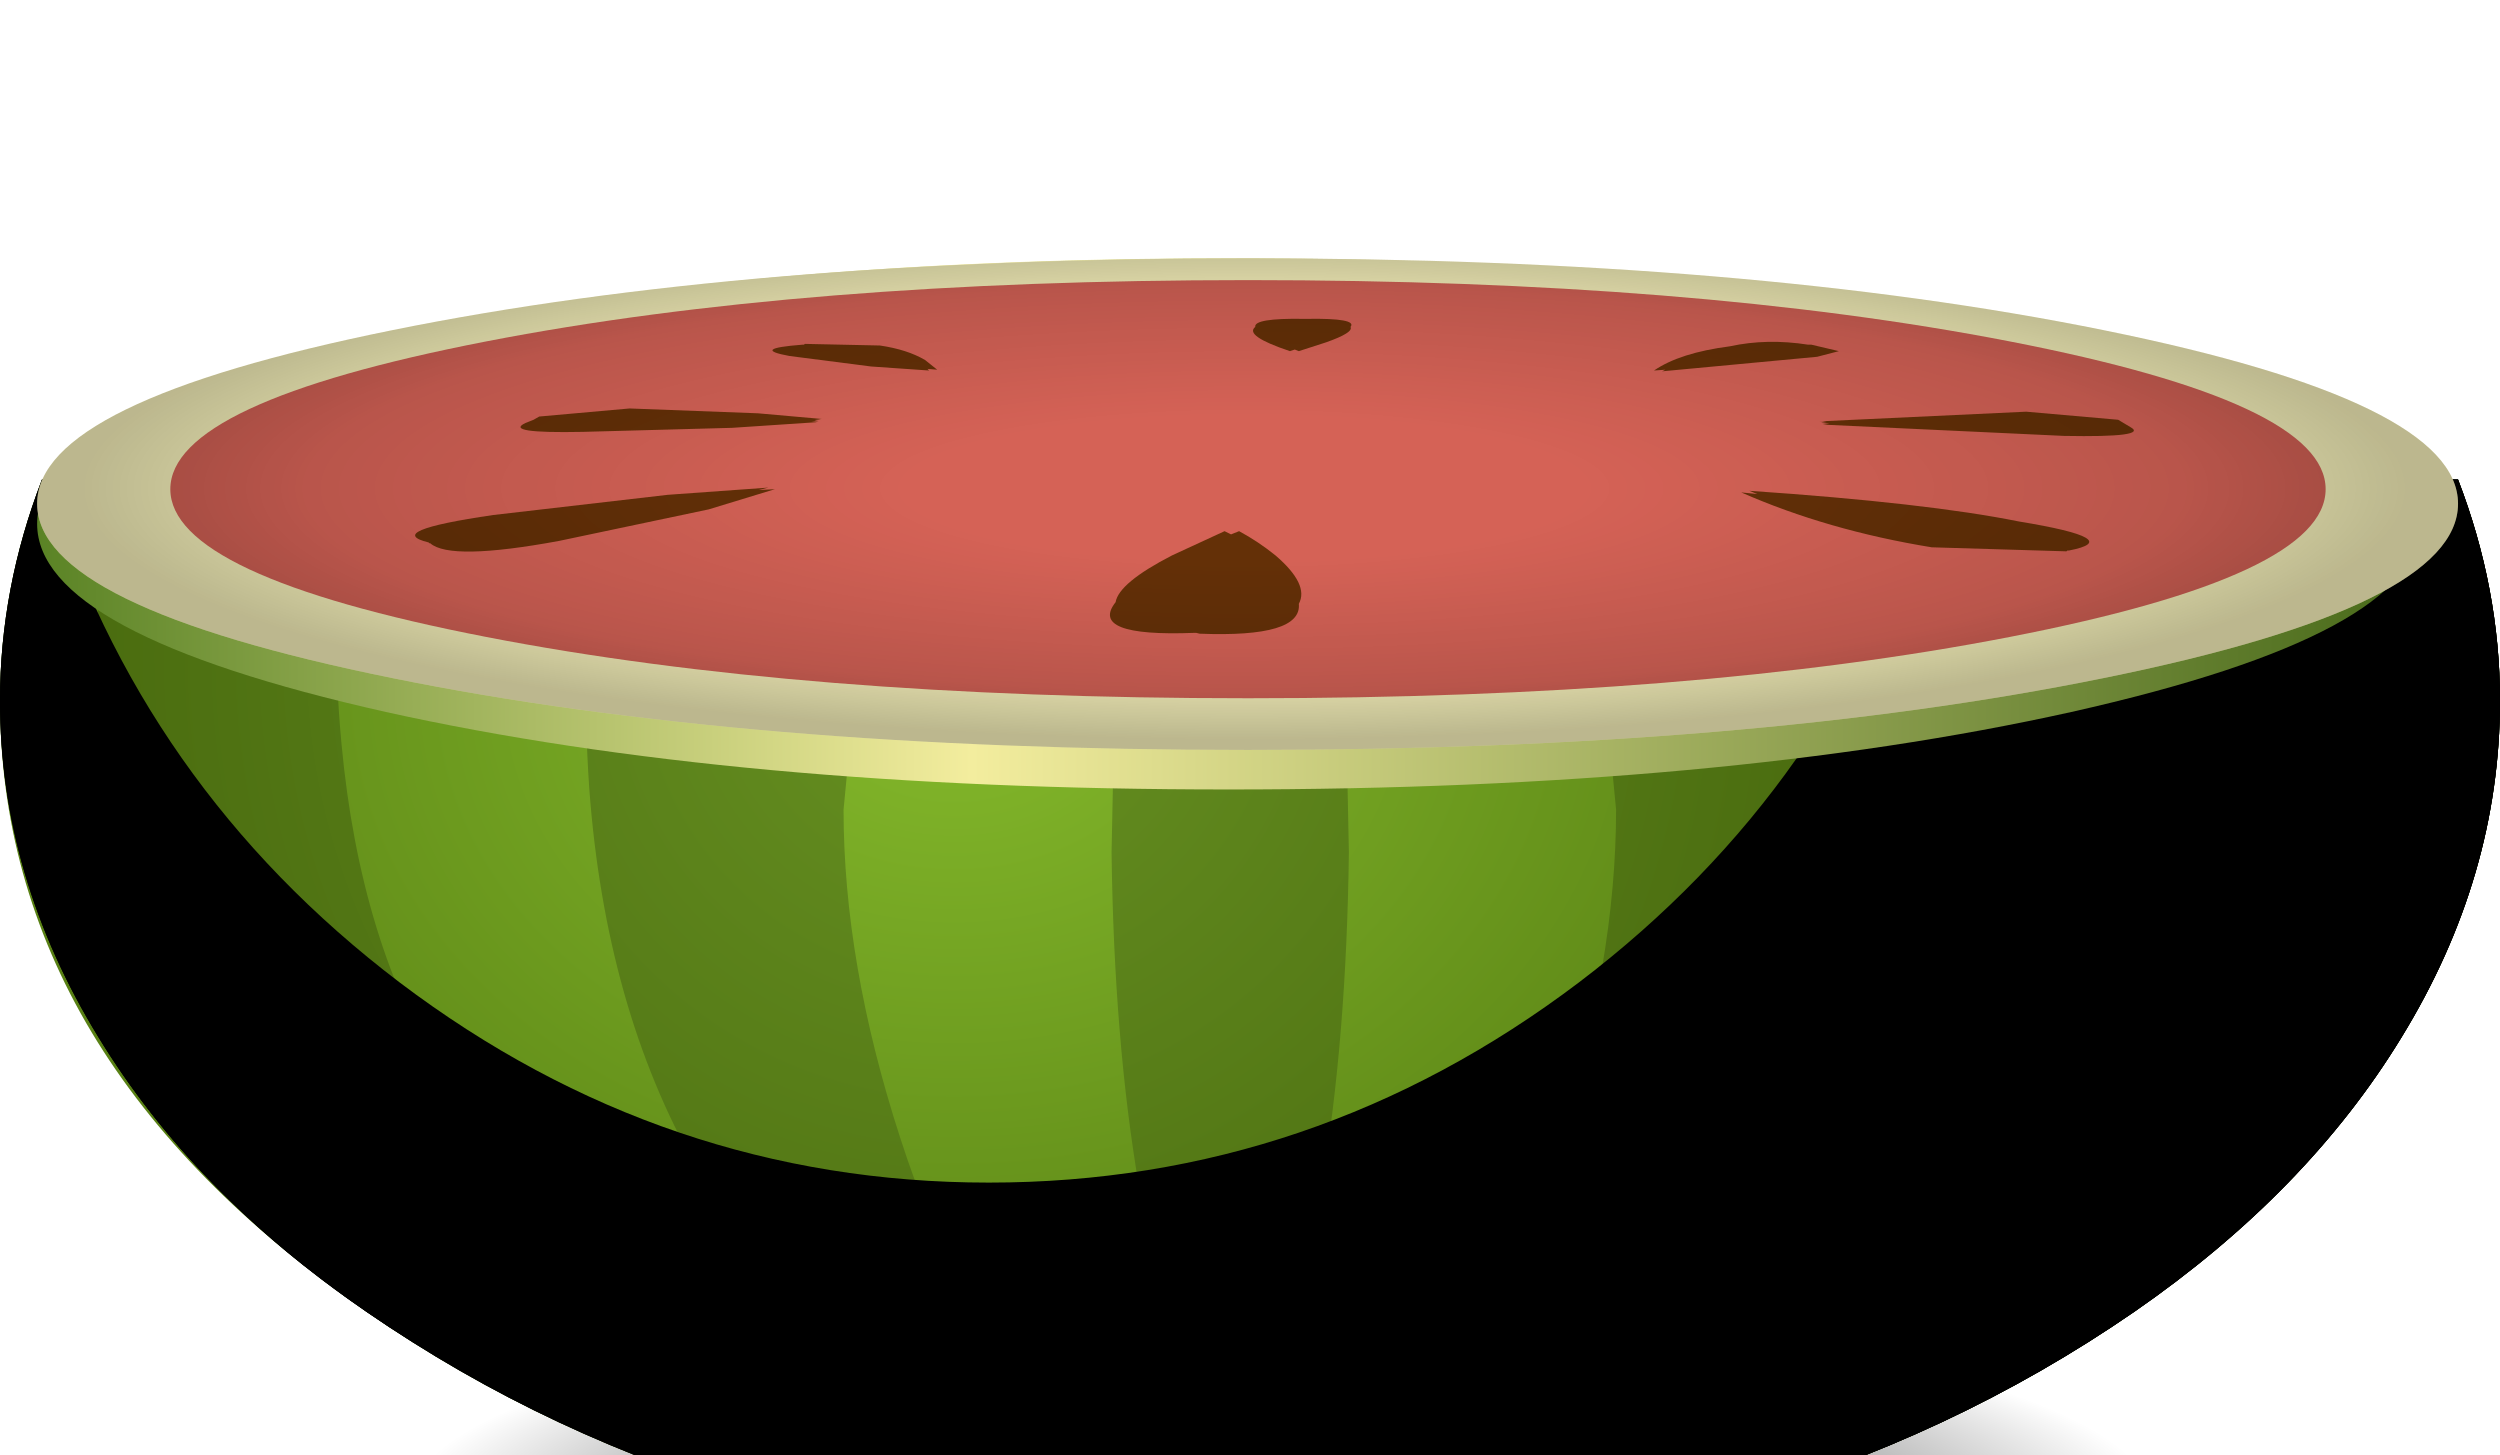 <?xml version="1.0" encoding="UTF-8" standalone="no"?>
<svg xmlns:xlink="http://www.w3.org/1999/xlink" height="90.15px" width="154.85px" xmlns="http://www.w3.org/2000/svg">
  <g transform="matrix(1.0, 0.0, 0.0, 1.0, 0.0, 0.0)">
    <use height="76.45" transform="matrix(1.0, 0.0, 0.0, 1.0, 0.0, 29.7)" width="154.85" xlink:href="#shape0"/>
    <use height="67.2" transform="matrix(1.0, 0.0, 0.0, 1.0, 4.2, 29.7)" width="150.65" xlink:href="#sprite0"/>
    <use height="67.2" transform="matrix(1.0, 0.0, 0.0, 1.0, 0.0, 29.7)" width="154.85" xlink:href="#sprite1"/>
    <use height="67.2" transform="matrix(1.0, 0.0, 0.0, 1.0, 0.0, 29.7)" width="154.85" xlink:href="#sprite2"/>
    <use height="32.9" transform="matrix(1.0, 0.0, 0.0, 1.0, 2.3, 16.0)" width="149.95" xlink:href="#shape4"/>
    <use height="0.0" id="price_tag_pt" transform="matrix(1.0, 0.0, 0.0, 1.0, 77.45, 96.85)" width="0.0" xlink:href="#sprite3"/>
  </g>
  <defs>
    <g id="shape0" transform="matrix(1.0, 0.0, 0.0, 1.0, 0.0, -29.7)">
      <path d="M38.45 83.8 Q55.4 79.95 79.35 79.95 103.35 79.95 120.3 83.8 137.25 87.6 137.25 93.05 137.25 98.5 120.3 102.3 103.35 106.15 79.35 106.15 55.4 106.15 38.45 102.3 21.5 98.5 21.5 93.05 21.5 87.6 38.45 83.8" fill="url(#gradient0)" fill-rule="evenodd" stroke="none"/>
      <path d="M0.0 43.4 Q0.0 36.45 2.6 29.7 L152.25 29.7 Q154.85 36.45 154.85 43.4 154.85 54.3 148.75 64.25 142.9 73.85 132.2 81.25 109.5 96.9 77.45 96.9 45.35 96.9 22.7 81.25 0.0 65.55 0.0 43.4" fill="url(#gradient1)" fill-rule="evenodd" stroke="none"/>
      <path d="M68.85 52.8 L69.05 43.0 75.85 39.35 75.85 39.0 76.2 39.15 76.55 39.0 76.55 39.35 83.35 43.0 83.55 52.8 Q83.4 64.45 81.85 73.5 79.85 85.1 76.6 96.9 L75.8 96.85 Q72.65 86.0 70.55 73.5 69.0 64.45 68.85 52.8" fill="url(#gradient2)" fill-rule="evenodd" stroke="none"/>
      <path d="M146.15 30.75 L146.35 34.5 Q146.45 39.15 145.7 43.95 143.45 59.15 134.25 69.25 123.55 80.95 109.65 88.3 99.35 93.75 88.05 96.4 L83.45 96.7 Q94.15 93.95 103.45 88.15 116.65 79.95 124.9 66.75 130.1 58.5 131.25 46.05 131.95 38.05 131.0 29.7 L142.2 29.7 146.15 30.75" fill="url(#gradient3)" fill-rule="evenodd" stroke="none"/>
      <path d="M52.95 42.85 L52.25 50.15 Q52.25 59.65 55.75 70.45 59.3 81.45 65.4 88.9 69.6 94.0 74.35 96.85 L72.9 96.8 Q65.15 93.8 58.45 89.0 48.6 81.95 43.1 72.25 37.5 62.4 36.5 48.85 36.2 44.55 36.35 40.5 L36.6 37.25 52.95 42.85" fill="url(#gradient4)" fill-rule="evenodd" stroke="none"/>
      <path d="M100.1 50.15 L99.4 42.85 115.75 37.25 116.0 40.5 Q116.2 44.6 115.9 48.85 114.9 62.4 109.25 72.25 103.75 82.0 93.75 89.1 87.1 93.85 79.3 96.85 L77.95 96.9 Q82.75 94.0 86.9 88.95 93.05 81.5 96.6 70.45 100.1 59.65 100.1 50.15" fill="url(#gradient5)" fill-rule="evenodd" stroke="none"/>
      <path d="M6.65 43.95 Q5.95 39.15 6.0 34.5 L6.2 30.75 10.15 29.7 21.35 29.7 Q20.4 38.0 21.15 46.05 22.3 58.45 27.5 66.75 35.55 79.6 48.35 87.8 57.45 93.6 68.05 96.5 L62.15 95.85 Q51.2 93.0 41.3 87.55 28.3 80.35 18.15 69.25 8.95 59.15 6.65 43.95" fill="url(#gradient6)" fill-rule="evenodd" stroke="none"/>
    </g>
    <radialGradient cx="0" cy="0" gradientTransform="matrix(0.066, 0.0, 0.0, -0.015, 79.35, 93.05)" gradientUnits="userSpaceOnUse" id="gradient0" r="819.2" spreadMethod="pad">
      <stop offset="0.173" stop-color="#000000" stop-opacity="0.91"/>
      <stop offset="0.514" stop-color="#000000" stop-opacity="0.486"/>
      <stop offset="0.545" stop-color="#000000" stop-opacity="0.42"/>
      <stop offset="1.0" stop-color="#000000" stop-opacity="0.0"/>
    </radialGradient>
    <radialGradient cx="0" cy="0" gradientTransform="matrix(0.113, 0.0, 0.0, -0.089, 59.1, 42.65)" gradientUnits="userSpaceOnUse" id="gradient1" r="819.2" spreadMethod="pad">
      <stop offset="0.0" stop-color="#84b92b"/>
      <stop offset="1.0" stop-color="#406107"/>
    </radialGradient>
    <radialGradient cx="0" cy="0" gradientTransform="matrix(0.099, 0.0, 0.0, -0.099, 59.55, 40.75)" gradientUnits="userSpaceOnUse" id="gradient2" r="819.2" spreadMethod="pad">
      <stop offset="0.0" stop-color="#679122"/>
      <stop offset="1.0" stop-color="#3c5a06"/>
    </radialGradient>
    <radialGradient cx="0" cy="0" gradientTransform="matrix(0.099, 0.0, 0.0, -0.099, 59.55, 40.75)" gradientUnits="userSpaceOnUse" id="gradient3" r="819.2" spreadMethod="pad">
      <stop offset="0.0" stop-color="#679122"/>
      <stop offset="1.0" stop-color="#3c5a06"/>
    </radialGradient>
    <radialGradient cx="0" cy="0" gradientTransform="matrix(0.099, 0.0, 0.0, -0.099, 59.55, 40.75)" gradientUnits="userSpaceOnUse" id="gradient4" r="819.2" spreadMethod="pad">
      <stop offset="0.0" stop-color="#679122"/>
      <stop offset="1.0" stop-color="#3c5a06"/>
    </radialGradient>
    <radialGradient cx="0" cy="0" gradientTransform="matrix(0.099, 0.0, 0.0, -0.099, 59.55, 40.75)" gradientUnits="userSpaceOnUse" id="gradient5" r="819.2" spreadMethod="pad">
      <stop offset="0.0" stop-color="#679122"/>
      <stop offset="1.0" stop-color="#3c5a06"/>
    </radialGradient>
    <radialGradient cx="0" cy="0" gradientTransform="matrix(0.099, 0.0, 0.0, -0.099, 59.55, 40.75)" gradientUnits="userSpaceOnUse" id="gradient6" r="819.2" spreadMethod="pad">
      <stop offset="0.0" stop-color="#679122"/>
      <stop offset="1.0" stop-color="#3c5a06"/>
    </radialGradient>
    <g id="sprite0" transform="matrix(1.0, 0.0, 0.0, 1.0, 0.0, 0.0)">
      <use height="67.2" transform="matrix(1.0, 0.0, 0.0, 1.0, 0.0, 0.0)" width="150.65" xlink:href="#shape1"/>
    </g>
    <g id="shape1" transform="matrix(1.0, 0.0, 0.0, 1.0, 0.0, 0.0)">
      <path d="M148.05 0.0 Q150.65 6.75 150.65 13.7 150.65 24.6 144.55 34.55 138.7 44.15 128.0 51.55 105.3 67.2 73.25 67.2 48.05 67.2 27.8 57.0 7.9 47.0 0.0 31.0 9.2 45.05 27.3 53.5 45.95 62.2 68.25 62.2 99.5 62.2 121.55 46.3 132.0 38.8 137.75 29.05 143.65 18.95 143.65 7.9 143.65 4.15 142.85 0.0 L148.05 0.0" fill="#000000" fill-rule="evenodd" stroke="none"/>
    </g>
    <g id="sprite1" transform="matrix(1.0, 0.0, 0.0, 1.0, 0.0, 0.0)">
      <use height="67.2" transform="matrix(1.0, 0.0, 0.0, 1.0, 0.0, 0.0)" width="154.85" xlink:href="#shape2"/>
    </g>
    <g id="shape2" transform="matrix(1.0, 0.0, 0.0, 1.0, 0.0, 0.0)">
      <path d="M152.25 0.0 Q154.85 6.75 154.85 13.7 154.85 24.6 148.75 34.55 142.9 44.15 132.2 51.55 109.5 67.2 77.45 67.2 45.35 67.2 22.7 51.55 11.95 44.15 6.1 34.55 0.0 24.6 0.0 13.7 0.0 6.75 2.6 0.0 L2.9 0.0 Q8.7 18.95 24.75 31.15 41.15 43.55 61.25 43.55 81.4 43.55 97.8 31.15 113.85 18.95 119.65 0.0 L152.25 0.0" fill="#000000" fill-rule="evenodd" stroke="none"/>
    </g>
    <g id="sprite2" transform="matrix(1.0, 0.0, 0.0, 1.0, 0.0, 0.0)">
      <use height="67.2" transform="matrix(1.0, 0.0, 0.0, 1.0, 0.0, 0.0)" width="154.85" xlink:href="#shape3"/>
    </g>
    <g id="shape3" transform="matrix(1.0, 0.0, 0.0, 1.0, 0.0, 0.0)">
      <path d="M152.25 0.0 Q154.85 6.75 154.85 13.7 154.85 24.6 148.75 34.55 142.9 44.15 132.2 51.55 109.5 67.2 77.45 67.2 45.35 67.2 22.7 51.55 11.95 44.15 6.1 34.55 0.0 24.6 0.0 13.7 0.0 6.75 2.6 0.0 L4.3 0.0 Q4.45 16.4 12.6 30.3 L22.15 42.65 Q33.55 54.0 49.05 58.35 63.5 60.6 69.45 60.8 80.3 61.15 89.8 58.0 100.05 54.55 105.6 51.2 109.55 48.8 119.25 40.8 122.9 37.8 125.95 33.75 129.0 29.7 130.95 25.3 L137.1 10.75 Q138.55 5.2 139.0 0.0 L152.25 0.0" fill="#000000" fill-rule="evenodd" stroke="none"/>
    </g>
    <g id="shape4" transform="matrix(1.0, 0.0, 0.0, 1.0, -2.3, -16.0)">
      <path d="M128.3 44.1 Q106.7 48.9 76.1 48.9 45.55 48.9 23.9 44.1 2.3 39.25 2.3 32.45 2.3 25.65 23.9 20.8 45.55 16.0 76.1 16.0 106.7 16.0 128.3 20.8 149.9 25.65 149.9 32.45 149.9 39.25 128.3 44.1" fill="url(#gradient7)" fill-rule="evenodd" stroke="none"/>
      <path d="M24.3 20.45 Q46.25 16.0 77.3 16.0 108.35 16.0 130.3 20.45 152.25 24.9 152.25 31.2 152.25 37.55 130.3 42.0 108.4 46.45 77.3 46.45 46.2 46.45 24.3 42.0 2.3 37.55 2.3 31.2 2.3 24.9 24.3 20.45" fill="#fdf7bf" fill-rule="evenodd" stroke="none"/>
      <path d="M30.1 21.15 Q49.65 17.35 77.3 17.35 104.95 17.35 124.5 21.15 144.05 24.95 144.05 30.3 144.05 35.65 124.5 39.45 104.95 43.25 77.3 43.25 49.65 43.25 30.1 39.45 10.55 35.65 10.55 30.3 10.55 24.95 30.1 21.15" fill="#d56256" fill-rule="evenodd" stroke="none"/>
      <path d="M76.75 32.9 Q77.95 33.55 79.0 34.4 81.1 36.2 80.45 37.4 80.65 39.5 74.3 39.25 L74.1 39.2 73.95 39.2 Q67.4 39.45 69.1 37.3 69.3 36.1 72.6 34.4 L75.85 32.9 76.25 33.1 76.75 32.9" fill="#643007" fill-rule="evenodd" stroke="none"/>
      <path d="M47.6 30.2 L47.0 30.35 48.0 30.3 43.9 31.55 34.65 33.5 Q27.9 34.75 26.65 33.65 L26.6 33.65 26.55 33.6 Q23.7 32.9 30.55 31.9 L41.35 30.65 47.6 30.2" fill="#643007" fill-rule="evenodd" stroke="none"/>
      <path d="M125.05 32.3 Q131.75 33.4 128.15 34.1 L128.05 34.1 128.0 34.15 119.65 33.9 Q113.2 32.85 107.85 30.5 L108.85 30.6 108.35 30.4 Q119.35 31.15 125.05 32.3" fill="#643007" fill-rule="evenodd" stroke="none"/>
      <path d="M80.75 19.75 L80.95 19.75 Q84.1 19.7 83.65 20.25 83.85 20.6 82.15 21.2 L80.45 21.75 80.2 21.65 79.9 21.75 Q77.05 20.8 77.75 20.25 77.65 19.7 80.75 19.75" fill="#643007" fill-rule="evenodd" stroke="none"/>
      <path d="M131.2 26.0 L131.95 26.45 Q133.15 27.1 127.85 27.0 L112.9 26.3 113.3 26.25 112.85 26.2 113.15 26.2 112.8 26.15 113.15 26.1 112.7 26.1 125.5 25.5 131.2 26.0" fill="#643007" fill-rule="evenodd" stroke="none"/>
      <path d="M50.25 26.1 L50.6 26.15 45.35 26.5 36.1 26.75 Q31.15 26.85 32.55 26.2 L33.05 26.0 33.4 25.8 39.0 25.3 46.95 25.6 50.9 25.95 50.45 26.0 50.8 26.0 50.45 26.05 50.7 26.1 50.25 26.1" fill="#643007" fill-rule="evenodd" stroke="none"/>
      <path d="M49.8 21.35 L49.85 21.3 54.5 21.4 Q56.2 21.65 57.3 22.3 L58.05 22.9 57.45 22.85 57.55 22.95 53.95 22.7 48.9 22.05 Q46.45 21.6 49.7 21.35 L49.8 21.35" fill="#643007" fill-rule="evenodd" stroke="none"/>
      <path d="M112.0 21.35 L112.2 21.35 113.9 21.75 112.55 22.1 102.95 23.0 103.15 22.9 102.45 22.95 Q104.05 21.85 107.15 21.45 109.45 20.95 112.0 21.35" fill="#643007" fill-rule="evenodd" stroke="none"/>
      <path d="M130.3 42.0 Q108.4 46.45 77.3 46.45 46.2 46.45 24.3 42.0 2.3 37.55 2.3 31.2 2.3 24.9 24.3 20.45 46.25 16.0 77.3 16.0 108.35 16.0 130.3 20.45 152.25 24.9 152.25 31.2 152.25 37.55 130.3 42.0" fill="url(#gradient8)" fill-rule="evenodd" stroke="none"/>
    </g>
    <linearGradient gradientTransform="matrix(0.09, 0.0, 0.0, -0.09, 76.1, 32.45)" gradientUnits="userSpaceOnUse" id="gradient7" spreadMethod="pad" x1="-819.2" x2="819.2">
      <stop offset="0.0" stop-color="#5a8325"/>
      <stop offset="0.392" stop-color="#f3ed9e"/>
      <stop offset="1.0" stop-color="#476919"/>
    </linearGradient>
    <radialGradient cx="0" cy="0" gradientTransform="matrix(0.088, 0.0, 0.0, -0.019, 77.1, 30.25)" gradientUnits="userSpaceOnUse" id="gradient8" r="819.2" spreadMethod="pad">
      <stop offset="0.29" stop-color="#000000" stop-opacity="0.0"/>
      <stop offset="0.8" stop-color="#000000" stop-opacity="0.129"/>
      <stop offset="1.0" stop-color="#000000" stop-opacity="0.259"/>
    </radialGradient>
  </defs>
</svg>
